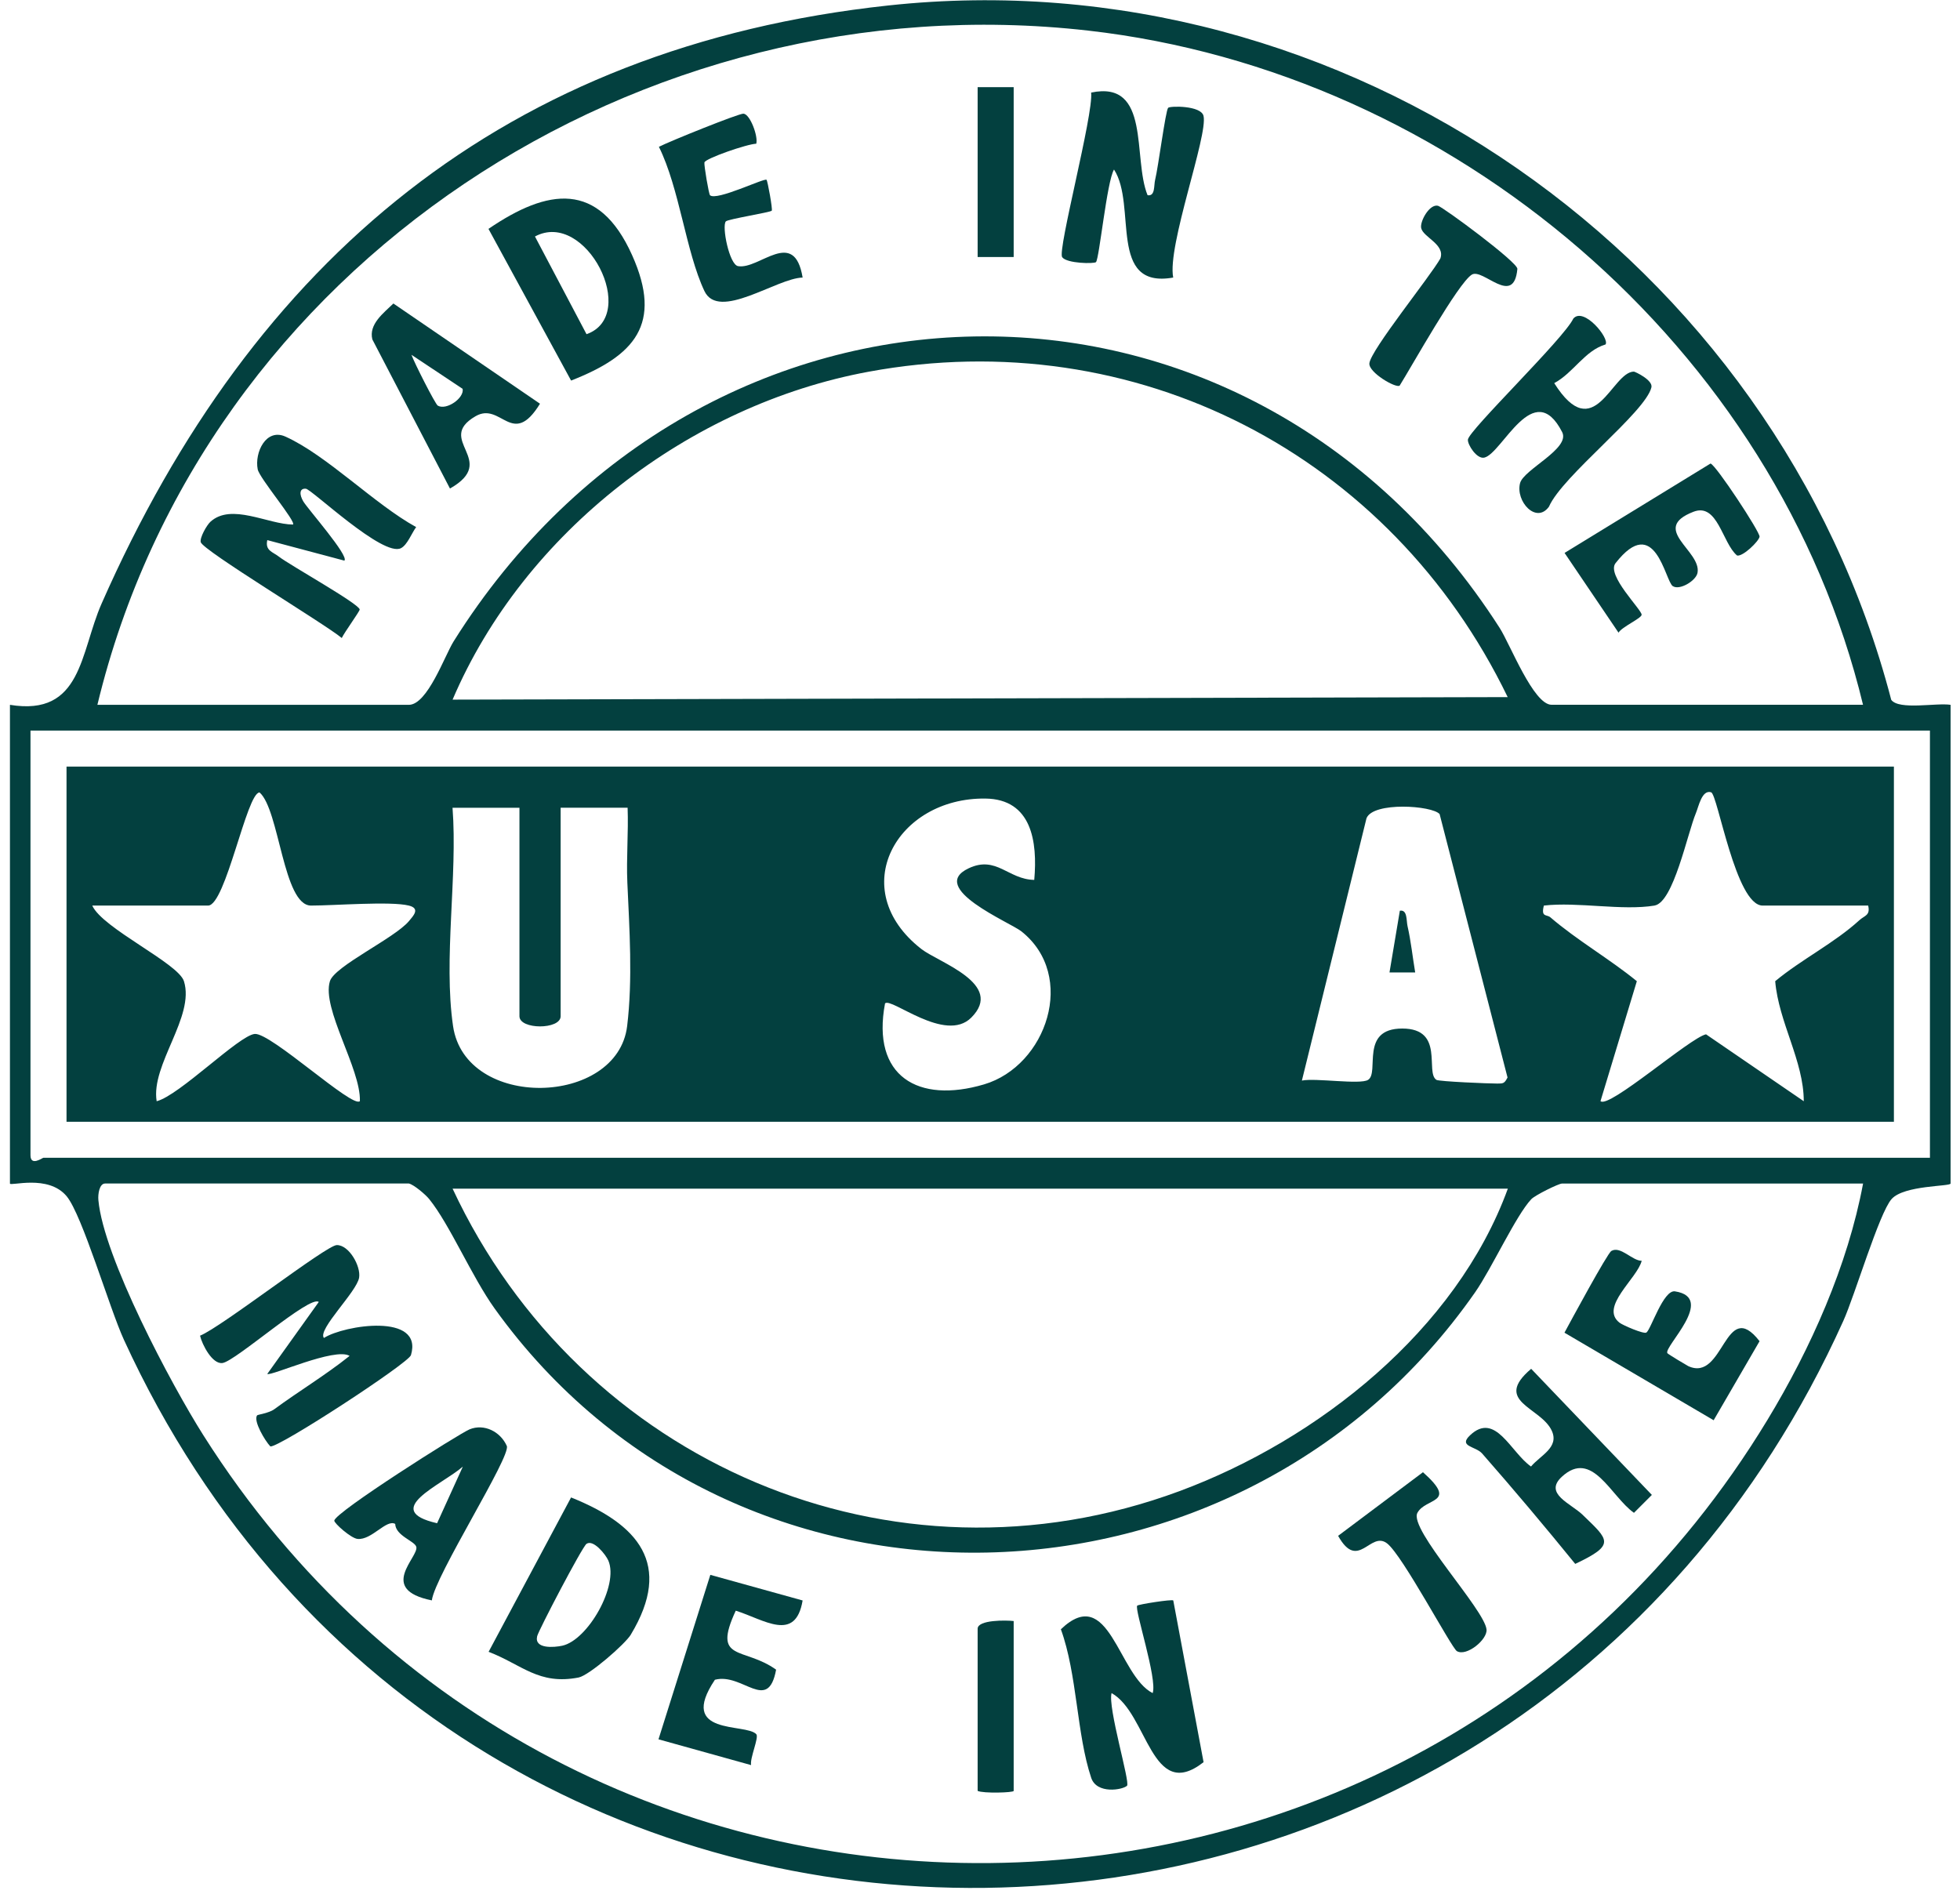 <svg width="148" height="143" viewBox="0 0 148 143" fill="none" xmlns="http://www.w3.org/2000/svg">
<path d="M0.748 53.226C6.209 54.12 6.042 49.281 7.674 45.576C19.113 19.611 38.179 3.531 67.07 0.414C101.524 -3.306 134.124 19.541 142.808 52.849C143.398 53.646 146.224 53.055 147.289 53.226V89.374C147.289 89.608 143.768 89.487 142.831 90.552C141.89 91.621 140.056 97.828 139.193 99.741C113.83 156 35.026 157.198 9.357 101.175C8.257 98.773 6.216 91.765 5.035 90.338C3.639 88.655 0.751 89.604 0.751 89.374V53.226H0.748ZM7.355 53.226H30.871C32.275 53.226 33.573 49.529 34.249 48.441C53.066 18.426 93.991 17.373 113.243 47.423C114.036 48.663 115.793 53.222 117.161 53.222H140.677C134.175 26.247 109.718 5.436 82.171 2.311C48.335 -1.53 15.363 19.988 7.355 53.222V53.226ZM34.175 52.833L113.846 52.643C105.003 34.359 85.774 24.338 65.578 28.073C52.078 30.569 39.582 40.166 34.175 52.833ZM145.73 55.169H2.302V87.237C2.302 88.103 3.212 87.431 3.274 87.431H145.73V55.169ZM30.871 89.374H7.938C7.507 89.374 7.386 90.167 7.429 90.626C7.818 94.933 12.925 104.545 15.359 108.389C42.968 151.997 106.725 151.305 133.459 107.227C136.728 101.836 139.523 95.57 140.681 89.378H117.943C117.694 89.378 115.91 90.257 115.626 90.56C114.468 91.788 112.629 95.811 111.385 97.591C93.653 123.008 55.546 124.166 37.359 98.827C35.629 96.418 33.965 92.476 32.414 90.556C32.131 90.202 31.244 89.456 30.875 89.374H30.871ZM113.858 89.763H34.175C43.823 110.418 67.315 120.672 89.078 112.599C99.542 108.716 109.955 100.456 113.858 89.763Z" fill="#03403F"/>
<path d="M24.462 101.036C25.978 100.064 31.987 99.119 31.031 102.334C30.852 102.94 21.069 109.322 20.416 109.229C20.02 108.821 19.11 107.301 19.413 106.882C19.452 106.827 20.323 106.707 20.7 106.427C22.581 105.043 24.575 103.85 26.398 102.392C25.302 101.716 20.428 103.955 20.183 103.753L24.07 98.319C23.409 97.774 17.82 102.765 16.809 102.928C16.039 103.053 15.258 101.537 15.106 100.865C16.696 100.235 24.645 94.031 25.43 94.023C26.359 94.012 27.257 95.621 27.117 96.48C26.942 97.557 23.957 100.402 24.458 101.036H24.462Z" fill="#03403F"/>
<path d="M88.593 120.855L90.882 133.072C86.929 136.166 86.68 129.383 83.936 127.856C83.629 128.913 85.355 134.603 85.102 134.852C84.772 135.167 82.817 135.509 82.397 134.254C81.293 130.961 81.344 126.433 80.107 123.036C83.773 119.53 84.43 126.542 87.038 127.856C87.411 126.802 85.642 121.497 85.872 121.252C85.965 121.151 88.499 120.758 88.593 120.859V120.855Z" fill="#03403F"/>
<path d="M47.635 123.44C47.208 124.147 44.491 126.522 43.69 126.678C40.678 127.265 39.407 125.702 36.895 124.738L43.122 113.081C48.16 115.102 50.853 118.099 47.635 123.436V123.44ZM44.288 116.583C43.962 116.809 40.662 123.125 40.561 123.56C40.328 124.54 41.844 124.408 42.45 124.279C44.393 123.86 46.741 119.724 45.937 117.85C45.738 117.392 44.801 116.229 44.292 116.583H44.288Z" fill="#03403F"/>
<path d="M119.525 114.414C121.488 116.311 122.02 116.645 118.946 118.099C116.672 115.3 114.305 112.486 111.918 109.765C111.424 109.205 110.099 109.248 110.997 108.393C112.917 106.566 114.06 109.664 115.607 110.745C116.31 109.905 117.76 109.306 117.173 108.039C116.345 106.247 112.692 105.847 115.619 103.367L124.733 112.89L123.381 114.243C121.624 112.999 120.232 109.396 117.931 111.522C116.551 112.801 118.615 113.528 119.525 114.41V114.414Z" fill="#03403F"/>
<path d="M123.964 95.213C123.629 96.55 120.753 98.704 122.296 99.889C122.545 100.079 124.123 100.764 124.321 100.628C124.667 100.383 125.6 97.382 126.479 97.518C129.627 98.004 125.577 101.739 125.907 102.19C125.962 102.264 127.369 103.111 127.478 103.162C130.191 104.417 130.233 97.899 132.865 101.281L129.398 107.251L118.133 100.639C118.588 99.796 121.367 94.649 121.674 94.467C122.362 94.062 123.256 95.217 123.964 95.209V95.213Z" fill="#03403F"/>
<path d="M32.609 120.855C28.477 120.023 31.633 117.582 31.435 116.812C31.322 116.373 29.873 115.981 29.841 115.079C29.169 114.706 28.073 116.311 27.004 116.214C26.51 116.171 25.235 115.036 25.243 114.834C25.263 114.22 34.681 108.257 35.458 107.938C36.558 107.488 37.786 108.109 38.268 109.19C38.614 109.964 32.827 119.016 32.609 120.855ZM33.005 115.028L34.949 110.753C33.344 112.144 28.703 114.041 33.005 115.028Z" fill="#03403F"/>
<path d="M60.606 120.862C60.066 124.065 57.695 122.301 55.557 121.632C53.749 125.531 56.144 124.326 58.604 126.086C57.99 129.398 56.078 126.3 53.983 126.848C51.122 131.12 56.327 130.098 57.108 130.961C57.325 131.202 56.614 132.76 56.715 133.293L49.723 131.346L53.637 118.927L60.61 120.862H60.606Z" fill="#03403F"/>
<path d="M110.017 124.695C109.598 124.45 105.917 117.461 104.739 116.551C103.472 115.572 102.555 118.693 101.042 115.98L107.448 111.176C110.138 113.57 107.662 113.065 107.028 114.246C106.364 115.483 112.109 121.55 112.249 123.058C112.319 123.82 110.74 125.11 110.017 124.691V124.695Z" fill="#03403F"/>
<path d="M76.543 122.414V135.241C76.543 135.377 74.238 135.443 73.822 135.241V122.997C73.822 122.309 75.995 122.348 76.543 122.414Z" fill="#03403F"/>
<path d="M26.009 42.338L20.183 40.787C20.008 41.588 20.591 41.67 21.065 42.039C21.881 42.676 27.125 45.599 27.16 46.027C27.171 46.155 26.005 47.753 25.807 48.18C24.563 47.135 15.308 41.565 15.157 40.939C15.075 40.597 15.615 39.652 15.887 39.404C17.466 37.962 20.225 39.594 22.122 39.613C22.386 39.407 19.592 36.115 19.46 35.443C19.207 34.176 20.089 32.31 21.555 32.971C24.688 34.386 28.283 38.078 31.424 39.804C31.089 40.255 30.763 41.145 30.281 41.394C28.928 42.101 23.521 36.931 23.09 36.904C22.585 36.869 22.608 37.363 22.899 37.86C23.234 38.428 26.378 41.988 26.005 42.334L26.009 42.338Z" fill="#03403F"/>
<path d="M86.653 14.741C87.244 14.839 87.116 14.015 87.225 13.575C87.462 12.623 88.013 8.336 88.208 8.141C88.352 7.994 90.688 7.959 90.878 8.752C91.232 10.221 88.118 18.582 88.589 20.96C83.621 21.843 85.876 15.495 84.119 12.802C83.579 13.696 83.007 19.538 82.758 19.794C82.626 19.927 80.555 19.907 80.205 19.421C79.835 18.908 82.576 8.643 82.393 6.991C86.933 6.042 85.507 11.935 86.653 14.741Z" fill="#03403F"/>
<path d="M43.123 28.739L36.885 17.284C41.366 14.225 45.203 13.638 47.729 19.266C50.069 24.486 47.908 26.865 43.123 28.739ZM44.289 25.237C48.309 23.822 44.235 15.791 40.395 17.859L44.289 25.237Z" fill="#03403F"/>
<path d="M121.239 26.01C119.661 26.476 118.813 28.155 117.36 28.933C120.399 33.741 121.694 28.085 123.373 28.062C123.462 28.062 124.834 28.707 124.698 29.255C124.236 31.148 117.974 35.933 116.963 38.261C115.999 39.594 114.429 37.857 114.779 36.489C115.047 35.447 118.6 33.881 117.958 32.629C115.805 28.431 113.434 34.246 112.081 34.557C111.51 34.689 110.81 33.574 110.841 33.2C110.9 32.501 118.09 25.57 118.802 24.058C119.587 23.145 121.558 25.555 121.235 26.01H121.239Z" fill="#03403F"/>
<path d="M126.315 44.267C125.721 43.858 124.986 38.693 121.989 42.529C121.282 43.435 123.972 46.039 123.96 46.424C123.952 46.692 122.463 47.341 122.215 47.776L118.141 41.755L129.161 35.004C129.549 35.078 132.923 40.205 132.865 40.531C132.807 40.881 131.602 42.051 131.166 41.95C130.051 41.017 129.705 37.938 127.874 38.646C124.547 39.936 128.484 41.588 128.181 43.252C128.068 43.87 126.813 44.601 126.319 44.263L126.315 44.267Z" fill="#03403F"/>
<path d="M29.705 22.919L40.775 30.487C38.68 33.896 37.844 30.308 35.909 31.431C32.803 33.235 37.724 34.763 33.977 36.892L28.116 25.632C27.828 24.485 28.963 23.642 29.701 22.923L29.705 22.919ZM33.056 30.631C33.709 31.012 35.073 30.055 34.933 29.363L31.07 26.794C31.276 27.385 32.869 30.522 33.056 30.631Z" fill="#03403F"/>
<path d="M57.108 10.854C56.452 10.862 53.249 11.966 53.191 12.269C53.152 12.471 53.521 14.663 53.614 14.745C54.112 15.192 57.727 13.42 57.882 13.579C57.964 13.665 58.356 15.822 58.275 15.911C58.154 16.043 54.959 16.545 54.807 16.72C54.493 17.085 55.068 19.981 55.729 20.097C57.326 20.381 59.973 17.139 60.607 20.96C58.648 21.003 54.267 24.268 53.187 21.971C51.783 18.986 51.313 14.232 49.754 11.087C50.501 10.695 55.799 8.557 56.141 8.584C56.642 8.623 57.26 10.294 57.105 10.854H57.108Z" fill="#03403F"/>
<path d="M105.687 29.123C105.392 29.329 103.336 28.128 103.402 27.44C103.495 26.437 107.996 20.886 108.762 19.518C109.143 18.449 107.448 17.917 107.312 17.213C107.215 16.708 107.938 15.39 108.579 15.538C108.956 15.627 114.624 19.814 114.577 20.307C114.309 23.222 111.969 20.214 111.133 20.742C110.091 21.399 106.601 27.661 105.687 29.123Z" fill="#03403F"/>
<path d="M76.543 6.582H73.822V19.409H76.543V6.582Z" fill="#03403F"/>
<path d="M143.009 57.891V84.71H5.023V57.891H143.009ZM30.871 68.385C29.495 68.043 25.262 68.385 23.486 68.385C21.383 68.385 21.099 61.14 19.599 59.842C18.631 59.85 17.038 68.385 15.712 68.385H6.966C7.732 70.103 13.461 72.735 13.889 74.095C14.732 76.785 11.378 80.388 11.829 83.16C13.547 82.724 18.025 78.204 19.23 78.079C20.439 77.959 26.646 83.739 27.175 83.152C27.256 80.715 24.271 76.163 24.912 74.095C25.266 72.953 29.791 70.854 30.879 69.559C31.209 69.163 31.757 68.603 30.871 68.385ZM124.935 68.385C122.502 68.79 119.128 68.09 116.578 68.385C116.345 69.295 116.792 69.034 117.072 69.275C119.101 71.017 121.526 72.404 123.598 74.095L120.854 83.152C121.464 83.762 127.605 78.375 128.822 78.107L136.203 83.16C136.203 80.124 134.303 77.185 134.046 74.095C136.036 72.443 138.501 71.227 140.413 69.481C140.794 69.135 141.241 69.135 141.066 68.385H133.098C131.065 68.385 129.704 59.986 129.207 59.83C128.507 59.616 128.266 60.911 128.06 61.397C127.415 62.944 126.365 68.144 124.935 68.382V68.385ZM78.097 66.442C78.354 63.558 77.907 60.347 74.409 60.304C67.696 60.219 63.79 67.157 69.573 71.666C70.887 72.688 75.886 74.301 73.34 76.847C71.377 78.814 67.284 75.285 66.829 75.774C65.787 81.29 69.336 83.358 74.304 81.889C79.034 80.489 81.343 73.679 77.126 70.333C76.271 69.653 69.997 67.056 73.142 65.571C75.237 64.58 76.127 66.415 78.094 66.446L78.097 66.442ZM39.228 61H34.171C34.564 66.166 33.471 72.424 34.21 77.485C35.139 83.855 46.617 83.564 47.356 77.485C47.783 73.951 47.527 70.135 47.371 66.652C47.289 64.778 47.461 62.87 47.391 60.996H42.334V76.742C42.334 77.765 39.224 77.765 39.224 76.742V61H39.228ZM108.711 61.482C108.155 60.825 103.681 60.526 103.184 61.793L98.306 81.601C99.332 81.387 102.702 81.927 103.304 81.547C104.187 80.995 102.647 77.671 105.885 77.671C109.123 77.671 107.584 80.991 108.466 81.547C108.66 81.671 112.446 81.83 113.06 81.826C113.511 81.826 113.601 81.823 113.834 81.368L108.707 61.482H108.711Z" fill="#03403F"/>
<path d="M106.861 73.434H104.921L105.703 68.773C106.282 68.676 106.185 69.5 106.282 69.932C106.542 71.075 106.667 72.279 106.861 73.434Z" fill="#03403F"/>
</svg>
